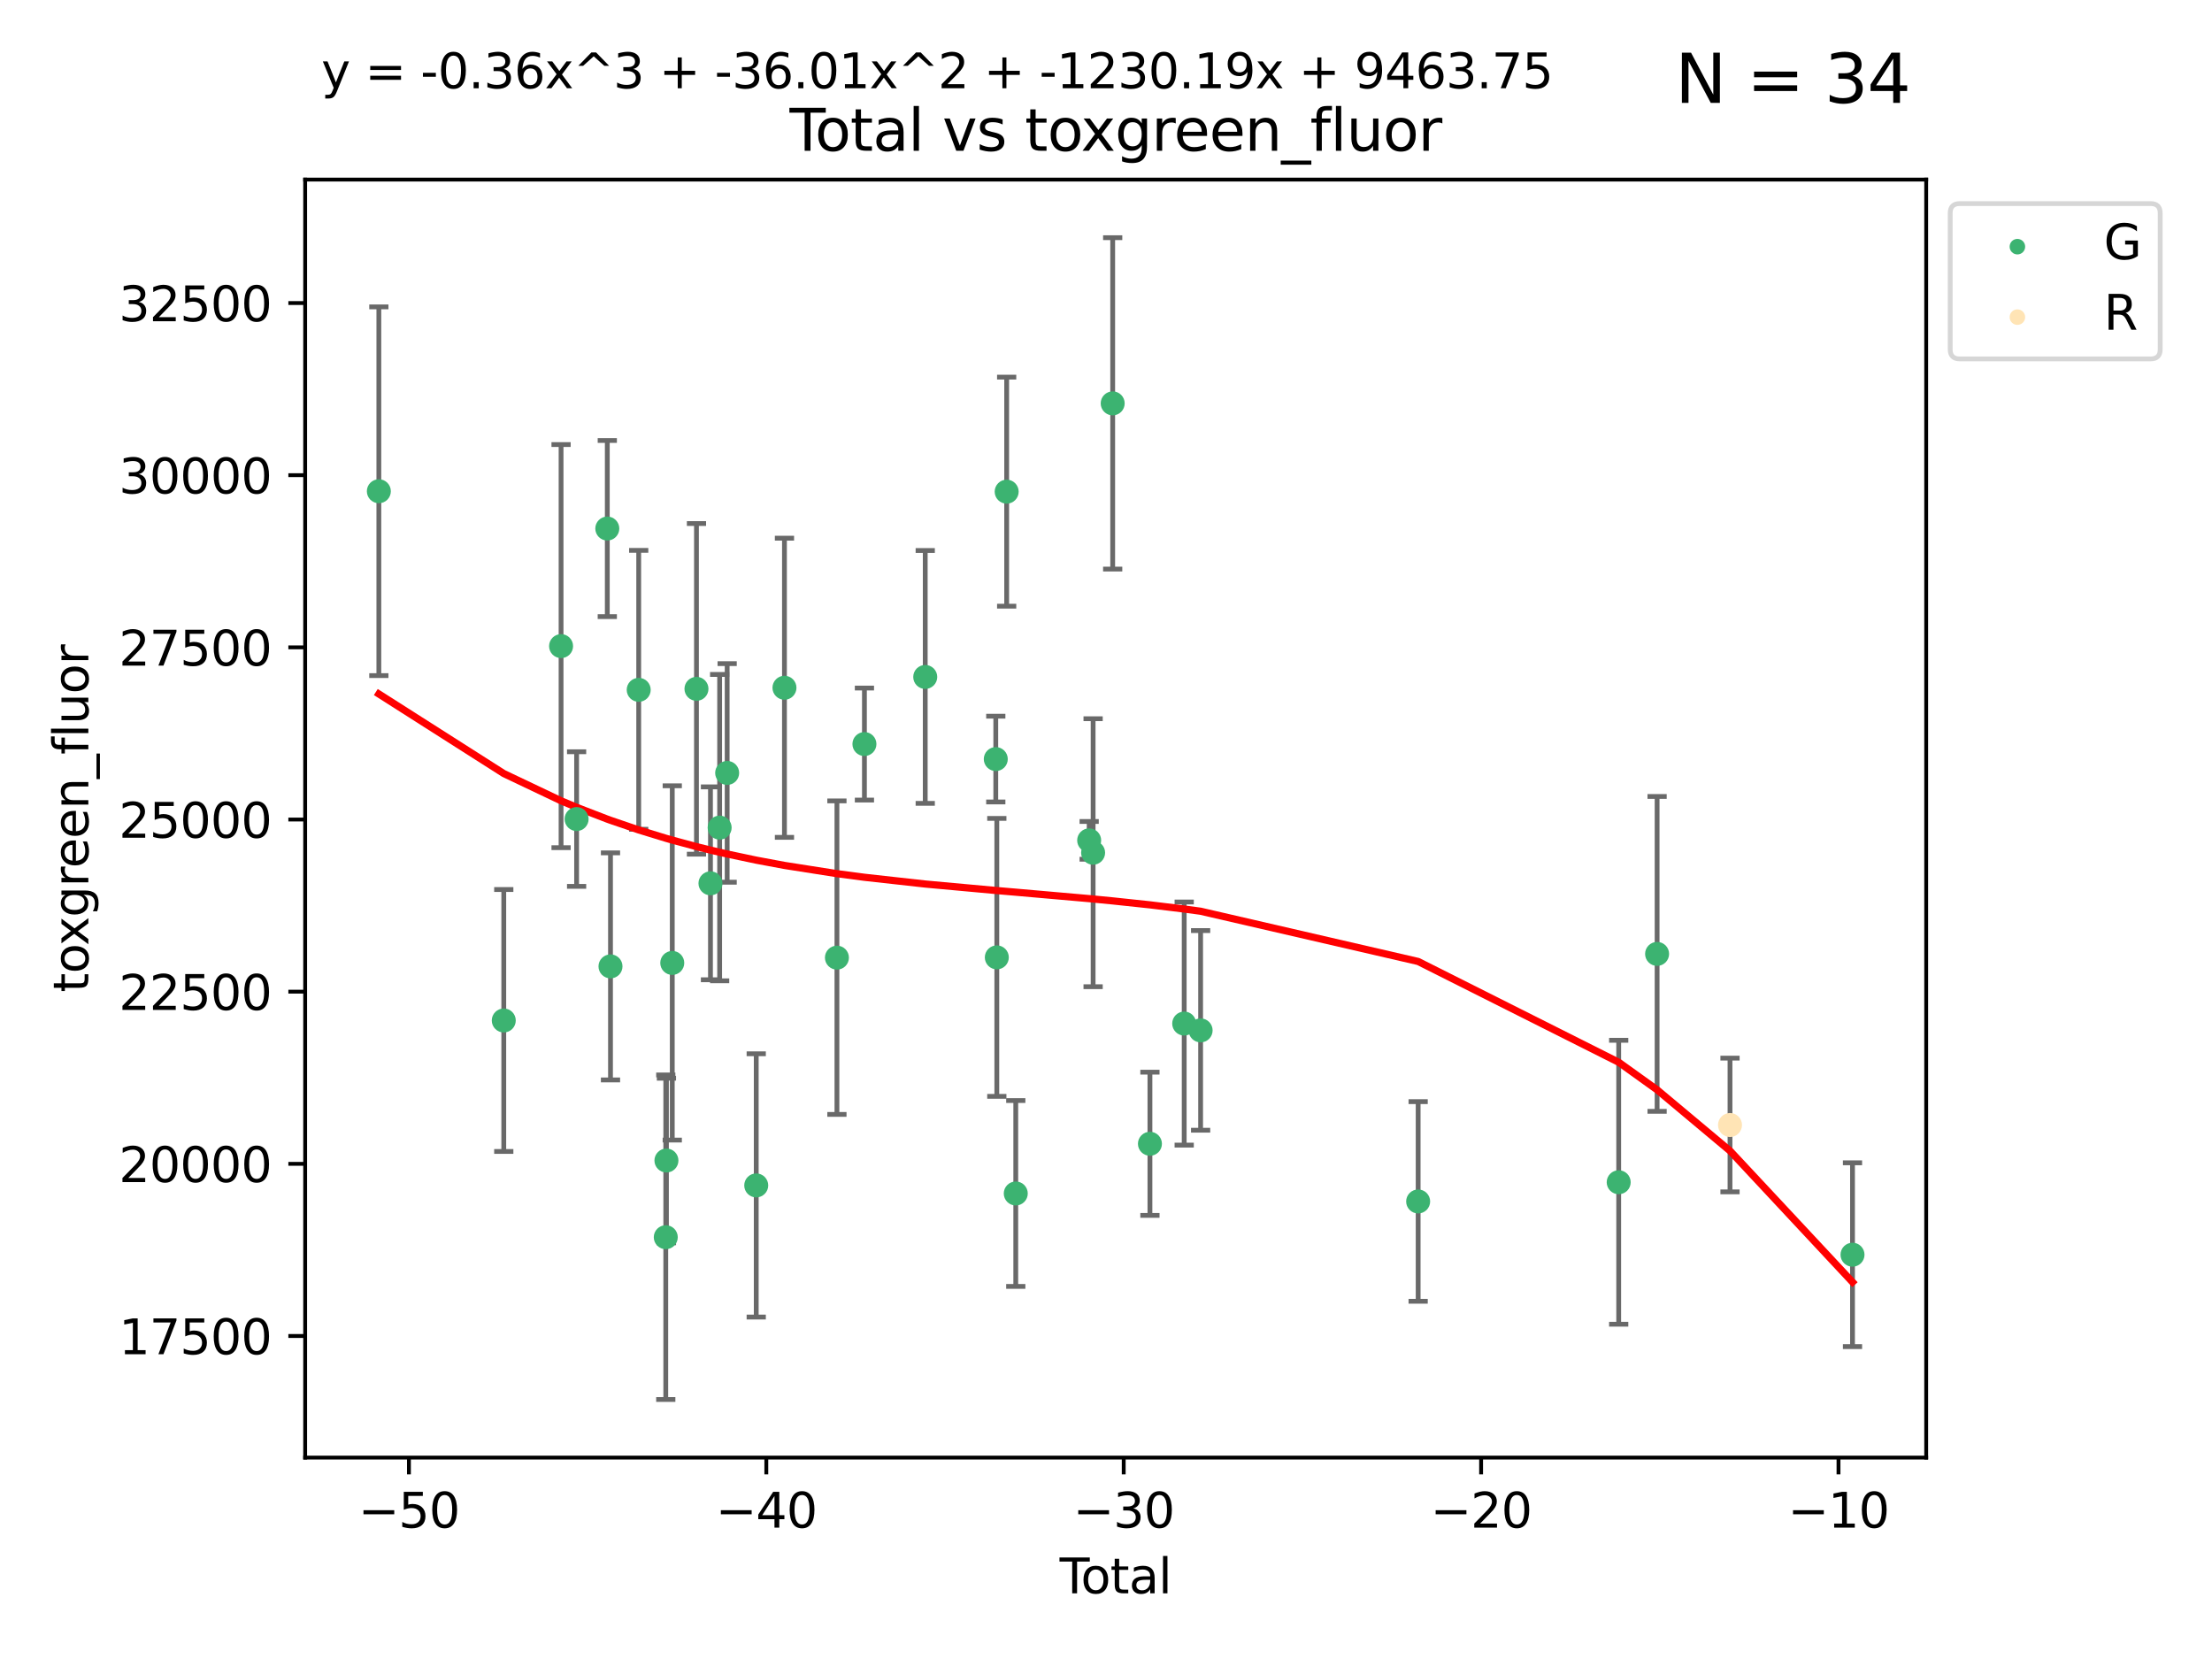 <?xml version="1.0" encoding="utf-8" standalone="no"?>
<!DOCTYPE svg PUBLIC "-//W3C//DTD SVG 1.1//EN"
  "http://www.w3.org/Graphics/SVG/1.1/DTD/svg11.dtd">
<svg xmlns:xlink="http://www.w3.org/1999/xlink" width="460.8pt" height="345.6pt" viewBox="0 0 460.8 345.6" xmlns="http://www.w3.org/2000/svg" version="1.1">
 <defs>
  <style type="text/css">*{stroke-linejoin: round; stroke-linecap: butt}</style>
 </defs>
 <g id="figure_1">
  <g id="patch_1">
   <path d="M 0 345.6 
L 460.8 345.6 
L 460.8 0 
L 0 0 
z
" style="fill: #ffffff"/>
  </g>
  <g id="axes_1">
   <g id="patch_2">
    <path d="M 63.571 303.64 
L 401.26 303.64 
L 401.26 37.411 
L 63.571 37.411 
z
" style="fill: #ffffff"/>
   </g>
   <g id="PathCollection_1">
    <defs>
     <path id="ma43e93ed43" d="M 0 1.118 
C 0.297 1.118 0.581 1 0.791 0.791 
C 1 0.581 1.118 0.297 1.118 0 
C 1.118 -0.297 1 -0.581 0.791 -0.791 
C 0.581 -1 0.297 -1.118 0 -1.118 
C -0.297 -1.118 -0.581 -1 -0.791 -0.791 
C -1 -0.581 -1.118 -0.297 -1.118 0 
C -1.118 0.297 -1 0.581 -0.791 0.791 
C -0.581 1 -0.297 1.118 0 1.118 
z
" style="stroke: #3cb371"/>
    </defs>
    <g clip-path="url(#pd7169bd815)">
     <use xlink:href="#ma43e93ed43" x="78.921" y="102.334" style="fill: #3cb371; stroke: #3cb371"/>
     <use xlink:href="#ma43e93ed43" x="104.945" y="212.584" style="fill: #3cb371; stroke: #3cb371"/>
     <use xlink:href="#ma43e93ed43" x="116.882" y="134.598" style="fill: #3cb371; stroke: #3cb371"/>
     <use xlink:href="#ma43e93ed43" x="120.118" y="170.625" style="fill: #3cb371; stroke: #3cb371"/>
     <use xlink:href="#ma43e93ed43" x="126.511" y="110.105" style="fill: #3cb371; stroke: #3cb371"/>
     <use xlink:href="#ma43e93ed43" x="127.177" y="201.315" style="fill: #3cb371; stroke: #3cb371"/>
     <use xlink:href="#ma43e93ed43" x="133.054" y="143.705" style="fill: #3cb371; stroke: #3cb371"/>
     <use xlink:href="#ma43e93ed43" x="138.693" y="257.735" style="fill: #3cb371; stroke: #3cb371"/>
     <use xlink:href="#ma43e93ed43" x="138.83" y="241.757" style="fill: #3cb371; stroke: #3cb371"/>
     <use xlink:href="#ma43e93ed43" x="140.045" y="200.596" style="fill: #3cb371; stroke: #3cb371"/>
     <use xlink:href="#ma43e93ed43" x="145.087" y="143.497" style="fill: #3cb371; stroke: #3cb371"/>
     <use xlink:href="#ma43e93ed43" x="148.005" y="184.014" style="fill: #3cb371; stroke: #3cb371"/>
     <use xlink:href="#ma43e93ed43" x="149.915" y="172.409" style="fill: #3cb371; stroke: #3cb371"/>
     <use xlink:href="#ma43e93ed43" x="151.481" y="161.014" style="fill: #3cb371; stroke: #3cb371"/>
     <use xlink:href="#ma43e93ed43" x="157.537" y="246.943" style="fill: #3cb371; stroke: #3cb371"/>
     <use xlink:href="#ma43e93ed43" x="163.418" y="143.273" style="fill: #3cb371; stroke: #3cb371"/>
     <use xlink:href="#ma43e93ed43" x="174.347" y="199.496" style="fill: #3cb371; stroke: #3cb371"/>
     <use xlink:href="#ma43e93ed43" x="180.076" y="154.999" style="fill: #3cb371; stroke: #3cb371"/>
     <use xlink:href="#ma43e93ed43" x="192.744" y="141.021" style="fill: #3cb371; stroke: #3cb371"/>
     <use xlink:href="#ma43e93ed43" x="207.44" y="158.13" style="fill: #3cb371; stroke: #3cb371"/>
     <use xlink:href="#ma43e93ed43" x="207.655" y="199.44" style="fill: #3cb371; stroke: #3cb371"/>
     <use xlink:href="#ma43e93ed43" x="209.708" y="102.423" style="fill: #3cb371; stroke: #3cb371"/>
     <use xlink:href="#ma43e93ed43" x="211.603" y="248.624" style="fill: #3cb371; stroke: #3cb371"/>
     <use xlink:href="#ma43e93ed43" x="226.894" y="175.061" style="fill: #3cb371; stroke: #3cb371"/>
     <use xlink:href="#ma43e93ed43" x="227.715" y="177.637" style="fill: #3cb371; stroke: #3cb371"/>
     <use xlink:href="#ma43e93ed43" x="231.793" y="84.029" style="fill: #3cb371; stroke: #3cb371"/>
     <use xlink:href="#ma43e93ed43" x="239.552" y="238.268" style="fill: #3cb371; stroke: #3cb371"/>
     <use xlink:href="#ma43e93ed43" x="246.69" y="213.226" style="fill: #3cb371; stroke: #3cb371"/>
     <use xlink:href="#ma43e93ed43" x="250.11" y="214.65" style="fill: #3cb371; stroke: #3cb371"/>
     <use xlink:href="#ma43e93ed43" x="295.426" y="250.285" style="fill: #3cb371; stroke: #3cb371"/>
     <use xlink:href="#ma43e93ed43" x="337.204" y="246.283" style="fill: #3cb371; stroke: #3cb371"/>
     <use xlink:href="#ma43e93ed43" x="345.204" y="198.715" style="fill: #3cb371; stroke: #3cb371"/>
     <use xlink:href="#ma43e93ed43" x="385.911" y="261.378" style="fill: #3cb371; stroke: #3cb371"/>
    </g>
   </g>
   <g id="PathCollection_2">
    <defs>
     <path id="m654b968dd7" d="M 0 1.118 
C 0.297 1.118 0.581 1 0.791 0.791 
C 1 0.581 1.118 0.297 1.118 0 
C 1.118 -0.297 1 -0.581 0.791 -0.791 
C 0.581 -1 0.297 -1.118 0 -1.118 
C -0.297 -1.118 -0.581 -1 -0.791 -0.791 
C -1 -0.581 -1.118 -0.297 -1.118 0 
C -1.118 0.297 -1 0.581 -0.791 0.791 
C -0.581 1 -0.297 1.118 0 1.118 
z
" style="stroke: #ffe4b5"/>
    </defs>
    <g clip-path="url(#pd7169bd815)">
     <use xlink:href="#m654b968dd7" x="360.392" y="234.36" style="fill: #ffe4b5; stroke: #ffe4b5"/>
    </g>
   </g>
   <g id="matplotlib.axis_1">
    <g id="xtick_1">
     <g id="line2d_1">
      <defs>
       <path id="m5bd868cfb9" d="M 0 0 
L 0 3.5 
" style="stroke: #000000; stroke-width: 0.8"/>
      </defs>
      <g>
       <use xlink:href="#m5bd868cfb9" x="85.187" y="303.64" style="stroke: #000000; stroke-width: 0.8"/>
      </g>
     </g>
     <g id="text_1">
      <!-- −50 -->
      <g transform="translate(74.634 318.238)scale(0.1 -0.1)">
       <defs>
        <path id="DejaVuSans-2212" d="M 678 2272 
L 4684 2272 
L 4684 1741 
L 678 1741 
L 678 2272 
z
" transform="scale(0.016)"/>
        <path id="DejaVuSans-35" d="M 691 4666 
L 3169 4666 
L 3169 4134 
L 1269 4134 
L 1269 2991 
Q 1406 3038 1543 3061 
Q 1681 3084 1819 3084 
Q 2600 3084 3056 2656 
Q 3513 2228 3513 1497 
Q 3513 744 3044 326 
Q 2575 -91 1722 -91 
Q 1428 -91 1123 -41 
Q 819 9 494 109 
L 494 744 
Q 775 591 1075 516 
Q 1375 441 1709 441 
Q 2250 441 2565 725 
Q 2881 1009 2881 1497 
Q 2881 1984 2565 2268 
Q 2250 2553 1709 2553 
Q 1456 2553 1204 2497 
Q 953 2441 691 2322 
L 691 4666 
z
" transform="scale(0.016)"/>
        <path id="DejaVuSans-30" d="M 2034 4250 
Q 1547 4250 1301 3770 
Q 1056 3291 1056 2328 
Q 1056 1369 1301 889 
Q 1547 409 2034 409 
Q 2525 409 2770 889 
Q 3016 1369 3016 2328 
Q 3016 3291 2770 3770 
Q 2525 4250 2034 4250 
z
M 2034 4750 
Q 2819 4750 3233 4129 
Q 3647 3509 3647 2328 
Q 3647 1150 3233 529 
Q 2819 -91 2034 -91 
Q 1250 -91 836 529 
Q 422 1150 422 2328 
Q 422 3509 836 4129 
Q 1250 4750 2034 4750 
z
" transform="scale(0.016)"/>
       </defs>
       <use xlink:href="#DejaVuSans-2212"/>
       <use xlink:href="#DejaVuSans-35" x="83.789"/>
       <use xlink:href="#DejaVuSans-30" x="147.412"/>
      </g>
     </g>
    </g>
    <g id="xtick_2">
     <g id="line2d_2">
      <g>
       <use xlink:href="#m5bd868cfb9" x="159.638" y="303.64" style="stroke: #000000; stroke-width: 0.8"/>
      </g>
     </g>
     <g id="text_2">
      <!-- −40 -->
      <g transform="translate(149.086 318.238)scale(0.1 -0.1)">
       <defs>
        <path id="DejaVuSans-34" d="M 2419 4116 
L 825 1625 
L 2419 1625 
L 2419 4116 
z
M 2253 4666 
L 3047 4666 
L 3047 1625 
L 3713 1625 
L 3713 1100 
L 3047 1100 
L 3047 0 
L 2419 0 
L 2419 1100 
L 313 1100 
L 313 1709 
L 2253 4666 
z
" transform="scale(0.016)"/>
       </defs>
       <use xlink:href="#DejaVuSans-2212"/>
       <use xlink:href="#DejaVuSans-34" x="83.789"/>
       <use xlink:href="#DejaVuSans-30" x="147.412"/>
      </g>
     </g>
    </g>
    <g id="xtick_3">
     <g id="line2d_3">
      <g>
       <use xlink:href="#m5bd868cfb9" x="234.089" y="303.64" style="stroke: #000000; stroke-width: 0.8"/>
      </g>
     </g>
     <g id="text_3">
      <!-- −30 -->
      <g transform="translate(223.537 318.238)scale(0.1 -0.1)">
       <defs>
        <path id="DejaVuSans-33" d="M 2597 2516 
Q 3050 2419 3304 2112 
Q 3559 1806 3559 1356 
Q 3559 666 3084 287 
Q 2609 -91 1734 -91 
Q 1441 -91 1130 -33 
Q 819 25 488 141 
L 488 750 
Q 750 597 1062 519 
Q 1375 441 1716 441 
Q 2309 441 2620 675 
Q 2931 909 2931 1356 
Q 2931 1769 2642 2001 
Q 2353 2234 1838 2234 
L 1294 2234 
L 1294 2753 
L 1863 2753 
Q 2328 2753 2575 2939 
Q 2822 3125 2822 3475 
Q 2822 3834 2567 4026 
Q 2313 4219 1838 4219 
Q 1578 4219 1281 4162 
Q 984 4106 628 3988 
L 628 4550 
Q 988 4650 1302 4700 
Q 1616 4750 1894 4750 
Q 2613 4750 3031 4423 
Q 3450 4097 3450 3541 
Q 3450 3153 3228 2886 
Q 3006 2619 2597 2516 
z
" transform="scale(0.016)"/>
       </defs>
       <use xlink:href="#DejaVuSans-2212"/>
       <use xlink:href="#DejaVuSans-33" x="83.789"/>
       <use xlink:href="#DejaVuSans-30" x="147.412"/>
      </g>
     </g>
    </g>
    <g id="xtick_4">
     <g id="line2d_4">
      <g>
       <use xlink:href="#m5bd868cfb9" x="308.541" y="303.64" style="stroke: #000000; stroke-width: 0.8"/>
      </g>
     </g>
     <g id="text_4">
      <!-- −20 -->
      <g transform="translate(297.988 318.238)scale(0.1 -0.1)">
       <defs>
        <path id="DejaVuSans-32" d="M 1228 531 
L 3431 531 
L 3431 0 
L 469 0 
L 469 531 
Q 828 903 1448 1529 
Q 2069 2156 2228 2338 
Q 2531 2678 2651 2914 
Q 2772 3150 2772 3378 
Q 2772 3750 2511 3984 
Q 2250 4219 1831 4219 
Q 1534 4219 1204 4116 
Q 875 4013 500 3803 
L 500 4441 
Q 881 4594 1212 4672 
Q 1544 4750 1819 4750 
Q 2544 4750 2975 4387 
Q 3406 4025 3406 3419 
Q 3406 3131 3298 2873 
Q 3191 2616 2906 2266 
Q 2828 2175 2409 1742 
Q 1991 1309 1228 531 
z
" transform="scale(0.016)"/>
       </defs>
       <use xlink:href="#DejaVuSans-2212"/>
       <use xlink:href="#DejaVuSans-32" x="83.789"/>
       <use xlink:href="#DejaVuSans-30" x="147.412"/>
      </g>
     </g>
    </g>
    <g id="xtick_5">
     <g id="line2d_5">
      <g>
       <use xlink:href="#m5bd868cfb9" x="382.992" y="303.64" style="stroke: #000000; stroke-width: 0.8"/>
      </g>
     </g>
     <g id="text_5">
      <!-- −10 -->
      <g transform="translate(372.44 318.238)scale(0.1 -0.1)">
       <defs>
        <path id="DejaVuSans-31" d="M 794 531 
L 1825 531 
L 1825 4091 
L 703 3866 
L 703 4441 
L 1819 4666 
L 2450 4666 
L 2450 531 
L 3481 531 
L 3481 0 
L 794 0 
L 794 531 
z
" transform="scale(0.016)"/>
       </defs>
       <use xlink:href="#DejaVuSans-2212"/>
       <use xlink:href="#DejaVuSans-31" x="83.789"/>
       <use xlink:href="#DejaVuSans-30" x="147.412"/>
      </g>
     </g>
    </g>
    <g id="text_6">
     <!-- Total -->
     <g transform="translate(220.739 331.917)scale(0.1 -0.1)">
      <defs>
       <path id="DejaVuSans-54" d="M -19 4666 
L 3928 4666 
L 3928 4134 
L 2272 4134 
L 2272 0 
L 1638 0 
L 1638 4134 
L -19 4134 
L -19 4666 
z
" transform="scale(0.016)"/>
       <path id="DejaVuSans-6f" d="M 1959 3097 
Q 1497 3097 1228 2736 
Q 959 2375 959 1747 
Q 959 1119 1226 758 
Q 1494 397 1959 397 
Q 2419 397 2687 759 
Q 2956 1122 2956 1747 
Q 2956 2369 2687 2733 
Q 2419 3097 1959 3097 
z
M 1959 3584 
Q 2709 3584 3137 3096 
Q 3566 2609 3566 1747 
Q 3566 888 3137 398 
Q 2709 -91 1959 -91 
Q 1206 -91 779 398 
Q 353 888 353 1747 
Q 353 2609 779 3096 
Q 1206 3584 1959 3584 
z
" transform="scale(0.016)"/>
       <path id="DejaVuSans-74" d="M 1172 4494 
L 1172 3500 
L 2356 3500 
L 2356 3053 
L 1172 3053 
L 1172 1153 
Q 1172 725 1289 603 
Q 1406 481 1766 481 
L 2356 481 
L 2356 0 
L 1766 0 
Q 1100 0 847 248 
Q 594 497 594 1153 
L 594 3053 
L 172 3053 
L 172 3500 
L 594 3500 
L 594 4494 
L 1172 4494 
z
" transform="scale(0.016)"/>
       <path id="DejaVuSans-61" d="M 2194 1759 
Q 1497 1759 1228 1600 
Q 959 1441 959 1056 
Q 959 750 1161 570 
Q 1363 391 1709 391 
Q 2188 391 2477 730 
Q 2766 1069 2766 1631 
L 2766 1759 
L 2194 1759 
z
M 3341 1997 
L 3341 0 
L 2766 0 
L 2766 531 
Q 2569 213 2275 61 
Q 1981 -91 1556 -91 
Q 1019 -91 701 211 
Q 384 513 384 1019 
Q 384 1609 779 1909 
Q 1175 2209 1959 2209 
L 2766 2209 
L 2766 2266 
Q 2766 2663 2505 2880 
Q 2244 3097 1772 3097 
Q 1472 3097 1187 3025 
Q 903 2953 641 2809 
L 641 3341 
Q 956 3463 1253 3523 
Q 1550 3584 1831 3584 
Q 2591 3584 2966 3190 
Q 3341 2797 3341 1997 
z
" transform="scale(0.016)"/>
       <path id="DejaVuSans-6c" d="M 603 4863 
L 1178 4863 
L 1178 0 
L 603 0 
L 603 4863 
z
" transform="scale(0.016)"/>
      </defs>
      <use xlink:href="#DejaVuSans-54"/>
      <use xlink:href="#DejaVuSans-6f" x="44.084"/>
      <use xlink:href="#DejaVuSans-74" x="105.266"/>
      <use xlink:href="#DejaVuSans-61" x="144.475"/>
      <use xlink:href="#DejaVuSans-6c" x="205.754"/>
     </g>
    </g>
   </g>
   <g id="matplotlib.axis_2">
    <g id="ytick_1">
     <g id="line2d_6">
      <defs>
       <path id="me952eaf162" d="M 0 0 
L -3.5 0 
" style="stroke: #000000; stroke-width: 0.8"/>
      </defs>
      <g>
       <use xlink:href="#me952eaf162" x="63.571" y="278.311" style="stroke: #000000; stroke-width: 0.8"/>
      </g>
     </g>
     <g id="text_7">
      <!-- 17500 -->
      <g transform="translate(24.759 282.11)scale(0.1 -0.1)">
       <defs>
        <path id="DejaVuSans-37" d="M 525 4666 
L 3525 4666 
L 3525 4397 
L 1831 0 
L 1172 0 
L 2766 4134 
L 525 4134 
L 525 4666 
z
" transform="scale(0.016)"/>
       </defs>
       <use xlink:href="#DejaVuSans-31"/>
       <use xlink:href="#DejaVuSans-37" x="63.623"/>
       <use xlink:href="#DejaVuSans-35" x="127.246"/>
       <use xlink:href="#DejaVuSans-30" x="190.869"/>
       <use xlink:href="#DejaVuSans-30" x="254.492"/>
      </g>
     </g>
    </g>
    <g id="ytick_2">
     <g id="line2d_7">
      <g>
       <use xlink:href="#me952eaf162" x="63.571" y="242.447" style="stroke: #000000; stroke-width: 0.8"/>
      </g>
     </g>
     <g id="text_8">
      <!-- 20000 -->
      <g transform="translate(24.759 246.246)scale(0.1 -0.1)">
       <use xlink:href="#DejaVuSans-32"/>
       <use xlink:href="#DejaVuSans-30" x="63.623"/>
       <use xlink:href="#DejaVuSans-30" x="127.246"/>
       <use xlink:href="#DejaVuSans-30" x="190.869"/>
       <use xlink:href="#DejaVuSans-30" x="254.492"/>
      </g>
     </g>
    </g>
    <g id="ytick_3">
     <g id="line2d_8">
      <g>
       <use xlink:href="#me952eaf162" x="63.571" y="206.583" style="stroke: #000000; stroke-width: 0.8"/>
      </g>
     </g>
     <g id="text_9">
      <!-- 22500 -->
      <g transform="translate(24.759 210.382)scale(0.1 -0.1)">
       <use xlink:href="#DejaVuSans-32"/>
       <use xlink:href="#DejaVuSans-32" x="63.623"/>
       <use xlink:href="#DejaVuSans-35" x="127.246"/>
       <use xlink:href="#DejaVuSans-30" x="190.869"/>
       <use xlink:href="#DejaVuSans-30" x="254.492"/>
      </g>
     </g>
    </g>
    <g id="ytick_4">
     <g id="line2d_9">
      <g>
       <use xlink:href="#me952eaf162" x="63.571" y="170.719" style="stroke: #000000; stroke-width: 0.8"/>
      </g>
     </g>
     <g id="text_10">
      <!-- 25000 -->
      <g transform="translate(24.759 174.518)scale(0.1 -0.1)">
       <use xlink:href="#DejaVuSans-32"/>
       <use xlink:href="#DejaVuSans-35" x="63.623"/>
       <use xlink:href="#DejaVuSans-30" x="127.246"/>
       <use xlink:href="#DejaVuSans-30" x="190.869"/>
       <use xlink:href="#DejaVuSans-30" x="254.492"/>
      </g>
     </g>
    </g>
    <g id="ytick_5">
     <g id="line2d_10">
      <g>
       <use xlink:href="#me952eaf162" x="63.571" y="134.854" style="stroke: #000000; stroke-width: 0.8"/>
      </g>
     </g>
     <g id="text_11">
      <!-- 27500 -->
      <g transform="translate(24.759 138.654)scale(0.1 -0.1)">
       <use xlink:href="#DejaVuSans-32"/>
       <use xlink:href="#DejaVuSans-37" x="63.623"/>
       <use xlink:href="#DejaVuSans-35" x="127.246"/>
       <use xlink:href="#DejaVuSans-30" x="190.869"/>
       <use xlink:href="#DejaVuSans-30" x="254.492"/>
      </g>
     </g>
    </g>
    <g id="ytick_6">
     <g id="line2d_11">
      <g>
       <use xlink:href="#me952eaf162" x="63.571" y="98.99" style="stroke: #000000; stroke-width: 0.8"/>
      </g>
     </g>
     <g id="text_12">
      <!-- 30000 -->
      <g transform="translate(24.759 102.789)scale(0.1 -0.1)">
       <use xlink:href="#DejaVuSans-33"/>
       <use xlink:href="#DejaVuSans-30" x="63.623"/>
       <use xlink:href="#DejaVuSans-30" x="127.246"/>
       <use xlink:href="#DejaVuSans-30" x="190.869"/>
       <use xlink:href="#DejaVuSans-30" x="254.492"/>
      </g>
     </g>
    </g>
    <g id="ytick_7">
     <g id="line2d_12">
      <g>
       <use xlink:href="#me952eaf162" x="63.571" y="63.126" style="stroke: #000000; stroke-width: 0.8"/>
      </g>
     </g>
     <g id="text_13">
      <!-- 32500 -->
      <g transform="translate(24.759 66.925)scale(0.1 -0.1)">
       <use xlink:href="#DejaVuSans-33"/>
       <use xlink:href="#DejaVuSans-32" x="63.623"/>
       <use xlink:href="#DejaVuSans-35" x="127.246"/>
       <use xlink:href="#DejaVuSans-30" x="190.869"/>
       <use xlink:href="#DejaVuSans-30" x="254.492"/>
      </g>
     </g>
    </g>
    <g id="text_14">
     <!-- toxgreen_fluor -->
     <g transform="translate(18.401 206.72)rotate(-90)scale(0.1 -0.1)">
      <defs>
       <path id="DejaVuSans-78" d="M 3513 3500 
L 2247 1797 
L 3578 0 
L 2900 0 
L 1881 1375 
L 863 0 
L 184 0 
L 1544 1831 
L 300 3500 
L 978 3500 
L 1906 2253 
L 2834 3500 
L 3513 3500 
z
" transform="scale(0.016)"/>
       <path id="DejaVuSans-67" d="M 2906 1791 
Q 2906 2416 2648 2759 
Q 2391 3103 1925 3103 
Q 1463 3103 1205 2759 
Q 947 2416 947 1791 
Q 947 1169 1205 825 
Q 1463 481 1925 481 
Q 2391 481 2648 825 
Q 2906 1169 2906 1791 
z
M 3481 434 
Q 3481 -459 3084 -895 
Q 2688 -1331 1869 -1331 
Q 1566 -1331 1297 -1286 
Q 1028 -1241 775 -1147 
L 775 -588 
Q 1028 -725 1275 -790 
Q 1522 -856 1778 -856 
Q 2344 -856 2625 -561 
Q 2906 -266 2906 331 
L 2906 616 
Q 2728 306 2450 153 
Q 2172 0 1784 0 
Q 1141 0 747 490 
Q 353 981 353 1791 
Q 353 2603 747 3093 
Q 1141 3584 1784 3584 
Q 2172 3584 2450 3431 
Q 2728 3278 2906 2969 
L 2906 3500 
L 3481 3500 
L 3481 434 
z
" transform="scale(0.016)"/>
       <path id="DejaVuSans-72" d="M 2631 2963 
Q 2534 3019 2420 3045 
Q 2306 3072 2169 3072 
Q 1681 3072 1420 2755 
Q 1159 2438 1159 1844 
L 1159 0 
L 581 0 
L 581 3500 
L 1159 3500 
L 1159 2956 
Q 1341 3275 1631 3429 
Q 1922 3584 2338 3584 
Q 2397 3584 2469 3576 
Q 2541 3569 2628 3553 
L 2631 2963 
z
" transform="scale(0.016)"/>
       <path id="DejaVuSans-65" d="M 3597 1894 
L 3597 1613 
L 953 1613 
Q 991 1019 1311 708 
Q 1631 397 2203 397 
Q 2534 397 2845 478 
Q 3156 559 3463 722 
L 3463 178 
Q 3153 47 2828 -22 
Q 2503 -91 2169 -91 
Q 1331 -91 842 396 
Q 353 884 353 1716 
Q 353 2575 817 3079 
Q 1281 3584 2069 3584 
Q 2775 3584 3186 3129 
Q 3597 2675 3597 1894 
z
M 3022 2063 
Q 3016 2534 2758 2815 
Q 2500 3097 2075 3097 
Q 1594 3097 1305 2825 
Q 1016 2553 972 2059 
L 3022 2063 
z
" transform="scale(0.016)"/>
       <path id="DejaVuSans-6e" d="M 3513 2113 
L 3513 0 
L 2938 0 
L 2938 2094 
Q 2938 2591 2744 2837 
Q 2550 3084 2163 3084 
Q 1697 3084 1428 2787 
Q 1159 2491 1159 1978 
L 1159 0 
L 581 0 
L 581 3500 
L 1159 3500 
L 1159 2956 
Q 1366 3272 1645 3428 
Q 1925 3584 2291 3584 
Q 2894 3584 3203 3211 
Q 3513 2838 3513 2113 
z
" transform="scale(0.016)"/>
       <path id="DejaVuSans-5f" d="M 3263 -1063 
L 3263 -1509 
L -63 -1509 
L -63 -1063 
L 3263 -1063 
z
" transform="scale(0.016)"/>
       <path id="DejaVuSans-66" d="M 2375 4863 
L 2375 4384 
L 1825 4384 
Q 1516 4384 1395 4259 
Q 1275 4134 1275 3809 
L 1275 3500 
L 2222 3500 
L 2222 3053 
L 1275 3053 
L 1275 0 
L 697 0 
L 697 3053 
L 147 3053 
L 147 3500 
L 697 3500 
L 697 3744 
Q 697 4328 969 4595 
Q 1241 4863 1831 4863 
L 2375 4863 
z
" transform="scale(0.016)"/>
       <path id="DejaVuSans-75" d="M 544 1381 
L 544 3500 
L 1119 3500 
L 1119 1403 
Q 1119 906 1312 657 
Q 1506 409 1894 409 
Q 2359 409 2629 706 
Q 2900 1003 2900 1516 
L 2900 3500 
L 3475 3500 
L 3475 0 
L 2900 0 
L 2900 538 
Q 2691 219 2414 64 
Q 2138 -91 1772 -91 
Q 1169 -91 856 284 
Q 544 659 544 1381 
z
M 1991 3584 
L 1991 3584 
z
" transform="scale(0.016)"/>
      </defs>
      <use xlink:href="#DejaVuSans-74"/>
      <use xlink:href="#DejaVuSans-6f" x="39.209"/>
      <use xlink:href="#DejaVuSans-78" x="97.266"/>
      <use xlink:href="#DejaVuSans-67" x="156.445"/>
      <use xlink:href="#DejaVuSans-72" x="219.922"/>
      <use xlink:href="#DejaVuSans-65" x="258.785"/>
      <use xlink:href="#DejaVuSans-65" x="320.309"/>
      <use xlink:href="#DejaVuSans-6e" x="381.832"/>
      <use xlink:href="#DejaVuSans-5f" x="445.211"/>
      <use xlink:href="#DejaVuSans-66" x="495.211"/>
      <use xlink:href="#DejaVuSans-6c" x="530.416"/>
      <use xlink:href="#DejaVuSans-75" x="558.199"/>
      <use xlink:href="#DejaVuSans-6f" x="621.578"/>
      <use xlink:href="#DejaVuSans-72" x="682.76"/>
     </g>
    </g>
   </g>
   <g id="LineCollection_1">
    <path d="M 78.921 140.738 
L 78.921 63.931 
" clip-path="url(#pd7169bd815)" style="fill: none; stroke: #696969"/>
    <path d="M 104.945 239.865 
L 104.945 185.303 
" clip-path="url(#pd7169bd815)" style="fill: none; stroke: #696969"/>
    <path d="M 116.882 176.587 
L 116.882 92.609 
" clip-path="url(#pd7169bd815)" style="fill: none; stroke: #696969"/>
    <path d="M 120.118 184.644 
L 120.118 156.605 
" clip-path="url(#pd7169bd815)" style="fill: none; stroke: #696969"/>
    <path d="M 126.511 128.45 
L 126.511 91.76 
" clip-path="url(#pd7169bd815)" style="fill: none; stroke: #696969"/>
    <path d="M 127.177 224.969 
L 127.177 177.662 
" clip-path="url(#pd7169bd815)" style="fill: none; stroke: #696969"/>
    <path d="M 133.054 172.758 
L 133.054 114.652 
" clip-path="url(#pd7169bd815)" style="fill: none; stroke: #696969"/>
    <path d="M 138.693 291.539 
L 138.693 223.931 
" clip-path="url(#pd7169bd815)" style="fill: none; stroke: #696969"/>
    <path d="M 138.83 258.896 
L 138.83 224.617 
" clip-path="url(#pd7169bd815)" style="fill: none; stroke: #696969"/>
    <path d="M 140.045 237.494 
L 140.045 163.698 
" clip-path="url(#pd7169bd815)" style="fill: none; stroke: #696969"/>
    <path d="M 145.087 177.934 
L 145.087 109.06 
" clip-path="url(#pd7169bd815)" style="fill: none; stroke: #696969"/>
    <path d="M 148.005 204.105 
L 148.005 163.924 
" clip-path="url(#pd7169bd815)" style="fill: none; stroke: #696969"/>
    <path d="M 149.915 204.318 
L 149.915 140.5 
" clip-path="url(#pd7169bd815)" style="fill: none; stroke: #696969"/>
    <path d="M 151.481 183.78 
L 151.481 138.248 
" clip-path="url(#pd7169bd815)" style="fill: none; stroke: #696969"/>
    <path d="M 157.537 274.366 
L 157.537 219.52 
" clip-path="url(#pd7169bd815)" style="fill: none; stroke: #696969"/>
    <path d="M 163.418 174.432 
L 163.418 112.115 
" clip-path="url(#pd7169bd815)" style="fill: none; stroke: #696969"/>
    <path d="M 174.347 232.15 
L 174.347 166.842 
" clip-path="url(#pd7169bd815)" style="fill: none; stroke: #696969"/>
    <path d="M 180.076 166.666 
L 180.076 143.332 
" clip-path="url(#pd7169bd815)" style="fill: none; stroke: #696969"/>
    <path d="M 192.744 167.359 
L 192.744 114.683 
" clip-path="url(#pd7169bd815)" style="fill: none; stroke: #696969"/>
    <path d="M 207.44 167.063 
L 207.44 149.198 
" clip-path="url(#pd7169bd815)" style="fill: none; stroke: #696969"/>
    <path d="M 207.655 228.389 
L 207.655 170.491 
" clip-path="url(#pd7169bd815)" style="fill: none; stroke: #696969"/>
    <path d="M 209.708 126.28 
L 209.708 78.565 
" clip-path="url(#pd7169bd815)" style="fill: none; stroke: #696969"/>
    <path d="M 211.603 267.982 
L 211.603 229.267 
" clip-path="url(#pd7169bd815)" style="fill: none; stroke: #696969"/>
    <path d="M 226.894 178.996 
L 226.894 171.126 
" clip-path="url(#pd7169bd815)" style="fill: none; stroke: #696969"/>
    <path d="M 227.715 205.546 
L 227.715 149.727 
" clip-path="url(#pd7169bd815)" style="fill: none; stroke: #696969"/>
    <path d="M 231.793 118.545 
L 231.793 49.513 
" clip-path="url(#pd7169bd815)" style="fill: none; stroke: #696969"/>
    <path d="M 239.552 253.186 
L 239.552 223.349 
" clip-path="url(#pd7169bd815)" style="fill: none; stroke: #696969"/>
    <path d="M 246.69 238.548 
L 246.69 187.903 
" clip-path="url(#pd7169bd815)" style="fill: none; stroke: #696969"/>
    <path d="M 250.11 235.444 
L 250.11 193.857 
" clip-path="url(#pd7169bd815)" style="fill: none; stroke: #696969"/>
    <path d="M 295.426 271.079 
L 295.426 229.491 
" clip-path="url(#pd7169bd815)" style="fill: none; stroke: #696969"/>
    <path d="M 337.204 275.856 
L 337.204 216.711 
" clip-path="url(#pd7169bd815)" style="fill: none; stroke: #696969"/>
    <path d="M 345.204 231.516 
L 345.204 165.915 
" clip-path="url(#pd7169bd815)" style="fill: none; stroke: #696969"/>
    <path d="M 385.911 280.522 
L 385.911 242.234 
" clip-path="url(#pd7169bd815)" style="fill: none; stroke: #696969"/>
   </g>
   <g id="line2d_13">
    <defs>
     <path id="mbb60080f2d" d="M 2 0 
L -2 -0 
" style="stroke: #696969"/>
    </defs>
    <g clip-path="url(#pd7169bd815)">
     <use xlink:href="#mbb60080f2d" x="78.921" y="140.738" style="fill: #696969; stroke: #696969"/>
     <use xlink:href="#mbb60080f2d" x="104.945" y="239.865" style="fill: #696969; stroke: #696969"/>
     <use xlink:href="#mbb60080f2d" x="116.882" y="176.587" style="fill: #696969; stroke: #696969"/>
     <use xlink:href="#mbb60080f2d" x="120.118" y="184.644" style="fill: #696969; stroke: #696969"/>
     <use xlink:href="#mbb60080f2d" x="126.511" y="128.45" style="fill: #696969; stroke: #696969"/>
     <use xlink:href="#mbb60080f2d" x="127.177" y="224.969" style="fill: #696969; stroke: #696969"/>
     <use xlink:href="#mbb60080f2d" x="133.054" y="172.758" style="fill: #696969; stroke: #696969"/>
     <use xlink:href="#mbb60080f2d" x="138.693" y="291.539" style="fill: #696969; stroke: #696969"/>
     <use xlink:href="#mbb60080f2d" x="138.83" y="258.896" style="fill: #696969; stroke: #696969"/>
     <use xlink:href="#mbb60080f2d" x="140.045" y="237.494" style="fill: #696969; stroke: #696969"/>
     <use xlink:href="#mbb60080f2d" x="145.087" y="177.934" style="fill: #696969; stroke: #696969"/>
     <use xlink:href="#mbb60080f2d" x="148.005" y="204.105" style="fill: #696969; stroke: #696969"/>
     <use xlink:href="#mbb60080f2d" x="149.915" y="204.318" style="fill: #696969; stroke: #696969"/>
     <use xlink:href="#mbb60080f2d" x="151.481" y="183.78" style="fill: #696969; stroke: #696969"/>
     <use xlink:href="#mbb60080f2d" x="157.537" y="274.366" style="fill: #696969; stroke: #696969"/>
     <use xlink:href="#mbb60080f2d" x="163.418" y="174.432" style="fill: #696969; stroke: #696969"/>
     <use xlink:href="#mbb60080f2d" x="174.347" y="232.15" style="fill: #696969; stroke: #696969"/>
     <use xlink:href="#mbb60080f2d" x="180.076" y="166.666" style="fill: #696969; stroke: #696969"/>
     <use xlink:href="#mbb60080f2d" x="192.744" y="167.359" style="fill: #696969; stroke: #696969"/>
     <use xlink:href="#mbb60080f2d" x="207.44" y="167.063" style="fill: #696969; stroke: #696969"/>
     <use xlink:href="#mbb60080f2d" x="207.655" y="228.389" style="fill: #696969; stroke: #696969"/>
     <use xlink:href="#mbb60080f2d" x="209.708" y="126.28" style="fill: #696969; stroke: #696969"/>
     <use xlink:href="#mbb60080f2d" x="211.603" y="267.982" style="fill: #696969; stroke: #696969"/>
     <use xlink:href="#mbb60080f2d" x="226.894" y="178.996" style="fill: #696969; stroke: #696969"/>
     <use xlink:href="#mbb60080f2d" x="227.715" y="205.546" style="fill: #696969; stroke: #696969"/>
     <use xlink:href="#mbb60080f2d" x="231.793" y="118.545" style="fill: #696969; stroke: #696969"/>
     <use xlink:href="#mbb60080f2d" x="239.552" y="253.186" style="fill: #696969; stroke: #696969"/>
     <use xlink:href="#mbb60080f2d" x="246.69" y="238.548" style="fill: #696969; stroke: #696969"/>
     <use xlink:href="#mbb60080f2d" x="250.11" y="235.444" style="fill: #696969; stroke: #696969"/>
     <use xlink:href="#mbb60080f2d" x="295.426" y="271.079" style="fill: #696969; stroke: #696969"/>
     <use xlink:href="#mbb60080f2d" x="337.204" y="275.856" style="fill: #696969; stroke: #696969"/>
     <use xlink:href="#mbb60080f2d" x="345.204" y="231.516" style="fill: #696969; stroke: #696969"/>
     <use xlink:href="#mbb60080f2d" x="385.911" y="280.522" style="fill: #696969; stroke: #696969"/>
    </g>
   </g>
   <g id="line2d_14">
    <g clip-path="url(#pd7169bd815)">
     <use xlink:href="#mbb60080f2d" x="78.921" y="63.931" style="fill: #696969; stroke: #696969"/>
     <use xlink:href="#mbb60080f2d" x="104.945" y="185.303" style="fill: #696969; stroke: #696969"/>
     <use xlink:href="#mbb60080f2d" x="116.882" y="92.609" style="fill: #696969; stroke: #696969"/>
     <use xlink:href="#mbb60080f2d" x="120.118" y="156.605" style="fill: #696969; stroke: #696969"/>
     <use xlink:href="#mbb60080f2d" x="126.511" y="91.76" style="fill: #696969; stroke: #696969"/>
     <use xlink:href="#mbb60080f2d" x="127.177" y="177.662" style="fill: #696969; stroke: #696969"/>
     <use xlink:href="#mbb60080f2d" x="133.054" y="114.652" style="fill: #696969; stroke: #696969"/>
     <use xlink:href="#mbb60080f2d" x="138.693" y="223.931" style="fill: #696969; stroke: #696969"/>
     <use xlink:href="#mbb60080f2d" x="138.83" y="224.617" style="fill: #696969; stroke: #696969"/>
     <use xlink:href="#mbb60080f2d" x="140.045" y="163.698" style="fill: #696969; stroke: #696969"/>
     <use xlink:href="#mbb60080f2d" x="145.087" y="109.06" style="fill: #696969; stroke: #696969"/>
     <use xlink:href="#mbb60080f2d" x="148.005" y="163.924" style="fill: #696969; stroke: #696969"/>
     <use xlink:href="#mbb60080f2d" x="149.915" y="140.5" style="fill: #696969; stroke: #696969"/>
     <use xlink:href="#mbb60080f2d" x="151.481" y="138.248" style="fill: #696969; stroke: #696969"/>
     <use xlink:href="#mbb60080f2d" x="157.537" y="219.52" style="fill: #696969; stroke: #696969"/>
     <use xlink:href="#mbb60080f2d" x="163.418" y="112.115" style="fill: #696969; stroke: #696969"/>
     <use xlink:href="#mbb60080f2d" x="174.347" y="166.842" style="fill: #696969; stroke: #696969"/>
     <use xlink:href="#mbb60080f2d" x="180.076" y="143.332" style="fill: #696969; stroke: #696969"/>
     <use xlink:href="#mbb60080f2d" x="192.744" y="114.683" style="fill: #696969; stroke: #696969"/>
     <use xlink:href="#mbb60080f2d" x="207.44" y="149.198" style="fill: #696969; stroke: #696969"/>
     <use xlink:href="#mbb60080f2d" x="207.655" y="170.491" style="fill: #696969; stroke: #696969"/>
     <use xlink:href="#mbb60080f2d" x="209.708" y="78.565" style="fill: #696969; stroke: #696969"/>
     <use xlink:href="#mbb60080f2d" x="211.603" y="229.267" style="fill: #696969; stroke: #696969"/>
     <use xlink:href="#mbb60080f2d" x="226.894" y="171.126" style="fill: #696969; stroke: #696969"/>
     <use xlink:href="#mbb60080f2d" x="227.715" y="149.727" style="fill: #696969; stroke: #696969"/>
     <use xlink:href="#mbb60080f2d" x="231.793" y="49.513" style="fill: #696969; stroke: #696969"/>
     <use xlink:href="#mbb60080f2d" x="239.552" y="223.349" style="fill: #696969; stroke: #696969"/>
     <use xlink:href="#mbb60080f2d" x="246.69" y="187.903" style="fill: #696969; stroke: #696969"/>
     <use xlink:href="#mbb60080f2d" x="250.11" y="193.857" style="fill: #696969; stroke: #696969"/>
     <use xlink:href="#mbb60080f2d" x="295.426" y="229.491" style="fill: #696969; stroke: #696969"/>
     <use xlink:href="#mbb60080f2d" x="337.204" y="216.711" style="fill: #696969; stroke: #696969"/>
     <use xlink:href="#mbb60080f2d" x="345.204" y="165.915" style="fill: #696969; stroke: #696969"/>
     <use xlink:href="#mbb60080f2d" x="385.911" y="242.234" style="fill: #696969; stroke: #696969"/>
    </g>
   </g>
   <g id="LineCollection_2">
    <path d="M 360.392 248.288 
L 360.392 220.432 
" clip-path="url(#pd7169bd815)" style="fill: none; stroke: #696969"/>
   </g>
   <g id="line2d_15">
    <g clip-path="url(#pd7169bd815)">
     <use xlink:href="#mbb60080f2d" x="360.392" y="248.288" style="fill: #696969; stroke: #696969"/>
    </g>
   </g>
   <g id="line2d_16">
    <g clip-path="url(#pd7169bd815)">
     <use xlink:href="#mbb60080f2d" x="360.392" y="220.432" style="fill: #696969; stroke: #696969"/>
    </g>
   </g>
   <g id="line2d_17">
    <path d="M 78.921 144.568 
L 104.945 161.145 
L 116.882 166.821 
L 120.118 168.176 
L 126.511 170.641 
L 127.177 170.882 
L 133.054 172.889 
L 138.693 174.618 
L 138.83 174.658 
L 140.045 175.005 
L 145.087 176.364 
L 148.005 177.091 
L 149.915 177.544 
L 151.481 177.902 
L 157.537 179.185 
L 163.418 180.284 
L 174.347 181.998 
L 180.076 182.753 
L 192.744 184.159 
L 207.44 185.502 
L 207.655 185.521 
L 209.708 185.696 
L 211.603 185.858 
L 226.894 187.2 
L 227.715 187.277 
L 231.793 187.672 
L 239.552 188.496 
L 246.69 189.365 
L 250.11 189.826 
L 295.426 200.294 
L 337.204 221.287 
L 345.204 227.029 
L 360.392 239.74 
L 385.911 267.082 
" clip-path="url(#pd7169bd815)" style="fill: none; stroke: #ff0000; stroke-width: 1.5; stroke-linecap: square"/>
   </g>
   <g id="line2d_18">
    <defs>
     <path id="m314e557989" d="M 0 2 
C 0.53 2 1.039 1.789 1.414 1.414 
C 1.789 1.039 2 0.53 2 0 
C 2 -0.53 1.789 -1.039 1.414 -1.414 
C 1.039 -1.789 0.53 -2 0 -2 
C -0.53 -2 -1.039 -1.789 -1.414 -1.414 
C -1.789 -1.039 -2 -0.53 -2 0 
C -2 0.53 -1.789 1.039 -1.414 1.414 
C -1.039 1.789 -0.53 2 0 2 
z
" style="stroke: #3cb371"/>
    </defs>
    <g clip-path="url(#pd7169bd815)">
     <use xlink:href="#m314e557989" x="78.921" y="102.334" style="fill: #3cb371; stroke: #3cb371"/>
     <use xlink:href="#m314e557989" x="104.945" y="212.584" style="fill: #3cb371; stroke: #3cb371"/>
     <use xlink:href="#m314e557989" x="116.882" y="134.598" style="fill: #3cb371; stroke: #3cb371"/>
     <use xlink:href="#m314e557989" x="120.118" y="170.625" style="fill: #3cb371; stroke: #3cb371"/>
     <use xlink:href="#m314e557989" x="126.511" y="110.105" style="fill: #3cb371; stroke: #3cb371"/>
     <use xlink:href="#m314e557989" x="127.177" y="201.315" style="fill: #3cb371; stroke: #3cb371"/>
     <use xlink:href="#m314e557989" x="133.054" y="143.705" style="fill: #3cb371; stroke: #3cb371"/>
     <use xlink:href="#m314e557989" x="138.693" y="257.735" style="fill: #3cb371; stroke: #3cb371"/>
     <use xlink:href="#m314e557989" x="138.83" y="241.757" style="fill: #3cb371; stroke: #3cb371"/>
     <use xlink:href="#m314e557989" x="140.045" y="200.596" style="fill: #3cb371; stroke: #3cb371"/>
     <use xlink:href="#m314e557989" x="145.087" y="143.497" style="fill: #3cb371; stroke: #3cb371"/>
     <use xlink:href="#m314e557989" x="148.005" y="184.014" style="fill: #3cb371; stroke: #3cb371"/>
     <use xlink:href="#m314e557989" x="149.915" y="172.409" style="fill: #3cb371; stroke: #3cb371"/>
     <use xlink:href="#m314e557989" x="151.481" y="161.014" style="fill: #3cb371; stroke: #3cb371"/>
     <use xlink:href="#m314e557989" x="157.537" y="246.943" style="fill: #3cb371; stroke: #3cb371"/>
     <use xlink:href="#m314e557989" x="163.418" y="143.273" style="fill: #3cb371; stroke: #3cb371"/>
     <use xlink:href="#m314e557989" x="174.347" y="199.496" style="fill: #3cb371; stroke: #3cb371"/>
     <use xlink:href="#m314e557989" x="180.076" y="154.999" style="fill: #3cb371; stroke: #3cb371"/>
     <use xlink:href="#m314e557989" x="192.744" y="141.021" style="fill: #3cb371; stroke: #3cb371"/>
     <use xlink:href="#m314e557989" x="207.44" y="158.13" style="fill: #3cb371; stroke: #3cb371"/>
     <use xlink:href="#m314e557989" x="207.655" y="199.44" style="fill: #3cb371; stroke: #3cb371"/>
     <use xlink:href="#m314e557989" x="209.708" y="102.423" style="fill: #3cb371; stroke: #3cb371"/>
     <use xlink:href="#m314e557989" x="211.603" y="248.624" style="fill: #3cb371; stroke: #3cb371"/>
     <use xlink:href="#m314e557989" x="226.894" y="175.061" style="fill: #3cb371; stroke: #3cb371"/>
     <use xlink:href="#m314e557989" x="227.715" y="177.637" style="fill: #3cb371; stroke: #3cb371"/>
     <use xlink:href="#m314e557989" x="231.793" y="84.029" style="fill: #3cb371; stroke: #3cb371"/>
     <use xlink:href="#m314e557989" x="239.552" y="238.268" style="fill: #3cb371; stroke: #3cb371"/>
     <use xlink:href="#m314e557989" x="246.69" y="213.226" style="fill: #3cb371; stroke: #3cb371"/>
     <use xlink:href="#m314e557989" x="250.11" y="214.65" style="fill: #3cb371; stroke: #3cb371"/>
     <use xlink:href="#m314e557989" x="295.426" y="250.285" style="fill: #3cb371; stroke: #3cb371"/>
     <use xlink:href="#m314e557989" x="337.204" y="246.283" style="fill: #3cb371; stroke: #3cb371"/>
     <use xlink:href="#m314e557989" x="345.204" y="198.715" style="fill: #3cb371; stroke: #3cb371"/>
     <use xlink:href="#m314e557989" x="385.911" y="261.378" style="fill: #3cb371; stroke: #3cb371"/>
    </g>
   </g>
   <g id="line2d_19">
    <defs>
     <path id="m4f7a58dd22" d="M 0 2 
C 0.53 2 1.039 1.789 1.414 1.414 
C 1.789 1.039 2 0.53 2 0 
C 2 -0.53 1.789 -1.039 1.414 -1.414 
C 1.039 -1.789 0.53 -2 0 -2 
C -0.53 -2 -1.039 -1.789 -1.414 -1.414 
C -1.789 -1.039 -2 -0.53 -2 0 
C -2 0.53 -1.789 1.039 -1.414 1.414 
C -1.039 1.789 -0.53 2 0 2 
z
" style="stroke: #ffe4b5"/>
    </defs>
    <g clip-path="url(#pd7169bd815)">
     <use xlink:href="#m4f7a58dd22" x="360.392" y="234.36" style="fill: #ffe4b5; stroke: #ffe4b5"/>
    </g>
   </g>
   <g id="patch_3">
    <path d="M 63.571 303.64 
L 63.571 37.411 
" style="fill: none; stroke: #000000; stroke-width: 0.8; stroke-linejoin: miter; stroke-linecap: square"/>
   </g>
   <g id="patch_4">
    <path d="M 401.26 303.64 
L 401.26 37.411 
" style="fill: none; stroke: #000000; stroke-width: 0.8; stroke-linejoin: miter; stroke-linecap: square"/>
   </g>
   <g id="patch_5">
    <path d="M 63.571 303.64 
L 401.26 303.64 
" style="fill: none; stroke: #000000; stroke-width: 0.8; stroke-linejoin: miter; stroke-linecap: square"/>
   </g>
   <g id="patch_6">
    <path d="M 63.571 37.411 
L 401.26 37.411 
" style="fill: none; stroke: #000000; stroke-width: 0.8; stroke-linejoin: miter; stroke-linecap: square"/>
   </g>
   <g id="text_15">
    <!-- N = 34 -->
    <g transform="translate(348.964 21.426)scale(0.14 -0.14)">
     <defs>
      <path id="DejaVuSans-4e" d="M 628 4666 
L 1478 4666 
L 3547 763 
L 3547 4666 
L 4159 4666 
L 4159 0 
L 3309 0 
L 1241 3903 
L 1241 0 
L 628 0 
L 628 4666 
z
" transform="scale(0.016)"/>
      <path id="DejaVuSans-20" transform="scale(0.016)"/>
      <path id="DejaVuSans-3d" d="M 678 2906 
L 4684 2906 
L 4684 2381 
L 678 2381 
L 678 2906 
z
M 678 1631 
L 4684 1631 
L 4684 1100 
L 678 1100 
L 678 1631 
z
" transform="scale(0.016)"/>
     </defs>
     <use xlink:href="#DejaVuSans-4e"/>
     <use xlink:href="#DejaVuSans-20" x="74.805"/>
     <use xlink:href="#DejaVuSans-3d" x="106.592"/>
     <use xlink:href="#DejaVuSans-20" x="190.381"/>
     <use xlink:href="#DejaVuSans-33" x="222.168"/>
     <use xlink:href="#DejaVuSans-34" x="285.791"/>
    </g>
   </g>
   <g id="text_16">
    <!-- y = -0.36x^3 + -36.01x^2 + -1230.19x + 9463.75 -->
    <g transform="translate(66.948 18.387)scale(0.1 -0.1)">
     <defs>
      <path id="DejaVuSans-79" d="M 2059 -325 
Q 1816 -950 1584 -1140 
Q 1353 -1331 966 -1331 
L 506 -1331 
L 506 -850 
L 844 -850 
Q 1081 -850 1212 -737 
Q 1344 -625 1503 -206 
L 1606 56 
L 191 3500 
L 800 3500 
L 1894 763 
L 2988 3500 
L 3597 3500 
L 2059 -325 
z
" transform="scale(0.016)"/>
      <path id="DejaVuSans-2d" d="M 313 2009 
L 1997 2009 
L 1997 1497 
L 313 1497 
L 313 2009 
z
" transform="scale(0.016)"/>
      <path id="DejaVuSans-2e" d="M 684 794 
L 1344 794 
L 1344 0 
L 684 0 
L 684 794 
z
" transform="scale(0.016)"/>
      <path id="DejaVuSans-36" d="M 2113 2584 
Q 1688 2584 1439 2293 
Q 1191 2003 1191 1497 
Q 1191 994 1439 701 
Q 1688 409 2113 409 
Q 2538 409 2786 701 
Q 3034 994 3034 1497 
Q 3034 2003 2786 2293 
Q 2538 2584 2113 2584 
z
M 3366 4563 
L 3366 3988 
Q 3128 4100 2886 4159 
Q 2644 4219 2406 4219 
Q 1781 4219 1451 3797 
Q 1122 3375 1075 2522 
Q 1259 2794 1537 2939 
Q 1816 3084 2150 3084 
Q 2853 3084 3261 2657 
Q 3669 2231 3669 1497 
Q 3669 778 3244 343 
Q 2819 -91 2113 -91 
Q 1303 -91 875 529 
Q 447 1150 447 2328 
Q 447 3434 972 4092 
Q 1497 4750 2381 4750 
Q 2619 4750 2861 4703 
Q 3103 4656 3366 4563 
z
" transform="scale(0.016)"/>
      <path id="DejaVuSans-5e" d="M 2988 4666 
L 4684 2925 
L 4056 2925 
L 2681 4159 
L 1306 2925 
L 678 2925 
L 2375 4666 
L 2988 4666 
z
" transform="scale(0.016)"/>
      <path id="DejaVuSans-2b" d="M 2944 4013 
L 2944 2272 
L 4684 2272 
L 4684 1741 
L 2944 1741 
L 2944 0 
L 2419 0 
L 2419 1741 
L 678 1741 
L 678 2272 
L 2419 2272 
L 2419 4013 
L 2944 4013 
z
" transform="scale(0.016)"/>
      <path id="DejaVuSans-39" d="M 703 97 
L 703 672 
Q 941 559 1184 500 
Q 1428 441 1663 441 
Q 2288 441 2617 861 
Q 2947 1281 2994 2138 
Q 2813 1869 2534 1725 
Q 2256 1581 1919 1581 
Q 1219 1581 811 2004 
Q 403 2428 403 3163 
Q 403 3881 828 4315 
Q 1253 4750 1959 4750 
Q 2769 4750 3195 4129 
Q 3622 3509 3622 2328 
Q 3622 1225 3098 567 
Q 2575 -91 1691 -91 
Q 1453 -91 1209 -44 
Q 966 3 703 97 
z
M 1959 2075 
Q 2384 2075 2632 2365 
Q 2881 2656 2881 3163 
Q 2881 3666 2632 3958 
Q 2384 4250 1959 4250 
Q 1534 4250 1286 3958 
Q 1038 3666 1038 3163 
Q 1038 2656 1286 2365 
Q 1534 2075 1959 2075 
z
" transform="scale(0.016)"/>
     </defs>
     <use xlink:href="#DejaVuSans-79"/>
     <use xlink:href="#DejaVuSans-20" x="59.18"/>
     <use xlink:href="#DejaVuSans-3d" x="90.967"/>
     <use xlink:href="#DejaVuSans-20" x="174.756"/>
     <use xlink:href="#DejaVuSans-2d" x="206.543"/>
     <use xlink:href="#DejaVuSans-30" x="242.627"/>
     <use xlink:href="#DejaVuSans-2e" x="306.25"/>
     <use xlink:href="#DejaVuSans-33" x="338.037"/>
     <use xlink:href="#DejaVuSans-36" x="401.66"/>
     <use xlink:href="#DejaVuSans-78" x="465.283"/>
     <use xlink:href="#DejaVuSans-5e" x="524.463"/>
     <use xlink:href="#DejaVuSans-33" x="608.252"/>
     <use xlink:href="#DejaVuSans-20" x="671.875"/>
     <use xlink:href="#DejaVuSans-2b" x="703.662"/>
     <use xlink:href="#DejaVuSans-20" x="787.451"/>
     <use xlink:href="#DejaVuSans-2d" x="819.238"/>
     <use xlink:href="#DejaVuSans-33" x="855.322"/>
     <use xlink:href="#DejaVuSans-36" x="918.945"/>
     <use xlink:href="#DejaVuSans-2e" x="982.568"/>
     <use xlink:href="#DejaVuSans-30" x="1014.355"/>
     <use xlink:href="#DejaVuSans-31" x="1077.979"/>
     <use xlink:href="#DejaVuSans-78" x="1141.602"/>
     <use xlink:href="#DejaVuSans-5e" x="1200.781"/>
     <use xlink:href="#DejaVuSans-32" x="1284.57"/>
     <use xlink:href="#DejaVuSans-20" x="1348.193"/>
     <use xlink:href="#DejaVuSans-2b" x="1379.98"/>
     <use xlink:href="#DejaVuSans-20" x="1463.77"/>
     <use xlink:href="#DejaVuSans-2d" x="1495.557"/>
     <use xlink:href="#DejaVuSans-31" x="1531.641"/>
     <use xlink:href="#DejaVuSans-32" x="1595.264"/>
     <use xlink:href="#DejaVuSans-33" x="1658.887"/>
     <use xlink:href="#DejaVuSans-30" x="1722.51"/>
     <use xlink:href="#DejaVuSans-2e" x="1786.133"/>
     <use xlink:href="#DejaVuSans-31" x="1817.92"/>
     <use xlink:href="#DejaVuSans-39" x="1881.543"/>
     <use xlink:href="#DejaVuSans-78" x="1945.166"/>
     <use xlink:href="#DejaVuSans-20" x="2004.346"/>
     <use xlink:href="#DejaVuSans-2b" x="2036.133"/>
     <use xlink:href="#DejaVuSans-20" x="2119.922"/>
     <use xlink:href="#DejaVuSans-39" x="2151.709"/>
     <use xlink:href="#DejaVuSans-34" x="2215.332"/>
     <use xlink:href="#DejaVuSans-36" x="2278.955"/>
     <use xlink:href="#DejaVuSans-33" x="2342.578"/>
     <use xlink:href="#DejaVuSans-2e" x="2406.201"/>
     <use xlink:href="#DejaVuSans-37" x="2437.988"/>
     <use xlink:href="#DejaVuSans-35" x="2501.611"/>
    </g>
   </g>
   <g id="text_17">
    <!-- Total vs toxgreen_fluor -->
    <g transform="translate(164.48 31.411)scale(0.12 -0.12)">
     <defs>
      <path id="DejaVuSans-76" d="M 191 3500 
L 800 3500 
L 1894 563 
L 2988 3500 
L 3597 3500 
L 2284 0 
L 1503 0 
L 191 3500 
z
" transform="scale(0.016)"/>
      <path id="DejaVuSans-73" d="M 2834 3397 
L 2834 2853 
Q 2591 2978 2328 3040 
Q 2066 3103 1784 3103 
Q 1356 3103 1142 2972 
Q 928 2841 928 2578 
Q 928 2378 1081 2264 
Q 1234 2150 1697 2047 
L 1894 2003 
Q 2506 1872 2764 1633 
Q 3022 1394 3022 966 
Q 3022 478 2636 193 
Q 2250 -91 1575 -91 
Q 1294 -91 989 -36 
Q 684 19 347 128 
L 347 722 
Q 666 556 975 473 
Q 1284 391 1588 391 
Q 1994 391 2212 530 
Q 2431 669 2431 922 
Q 2431 1156 2273 1281 
Q 2116 1406 1581 1522 
L 1381 1569 
Q 847 1681 609 1914 
Q 372 2147 372 2553 
Q 372 3047 722 3315 
Q 1072 3584 1716 3584 
Q 2034 3584 2315 3537 
Q 2597 3491 2834 3397 
z
" transform="scale(0.016)"/>
     </defs>
     <use xlink:href="#DejaVuSans-54"/>
     <use xlink:href="#DejaVuSans-6f" x="44.084"/>
     <use xlink:href="#DejaVuSans-74" x="105.266"/>
     <use xlink:href="#DejaVuSans-61" x="144.475"/>
     <use xlink:href="#DejaVuSans-6c" x="205.754"/>
     <use xlink:href="#DejaVuSans-20" x="233.537"/>
     <use xlink:href="#DejaVuSans-76" x="265.324"/>
     <use xlink:href="#DejaVuSans-73" x="324.504"/>
     <use xlink:href="#DejaVuSans-20" x="376.604"/>
     <use xlink:href="#DejaVuSans-74" x="408.391"/>
     <use xlink:href="#DejaVuSans-6f" x="447.6"/>
     <use xlink:href="#DejaVuSans-78" x="505.656"/>
     <use xlink:href="#DejaVuSans-67" x="564.836"/>
     <use xlink:href="#DejaVuSans-72" x="628.312"/>
     <use xlink:href="#DejaVuSans-65" x="667.176"/>
     <use xlink:href="#DejaVuSans-65" x="728.699"/>
     <use xlink:href="#DejaVuSans-6e" x="790.223"/>
     <use xlink:href="#DejaVuSans-5f" x="853.602"/>
     <use xlink:href="#DejaVuSans-66" x="903.602"/>
     <use xlink:href="#DejaVuSans-6c" x="938.807"/>
     <use xlink:href="#DejaVuSans-75" x="966.59"/>
     <use xlink:href="#DejaVuSans-6f" x="1029.969"/>
     <use xlink:href="#DejaVuSans-72" x="1091.15"/>
    </g>
   </g>
   <g id="legend_1">
    <g id="patch_7">
     <path d="M 408.26 74.767 
L 448.008 74.767 
Q 450.008 74.767 450.008 72.767 
L 450.008 44.411 
Q 450.008 42.411 448.008 42.411 
L 408.26 42.411 
Q 406.26 42.411 406.26 44.411 
L 406.26 72.767 
Q 406.26 74.767 408.26 74.767 
z
" style="fill: #ffffff; opacity: 0.8; stroke: #cccccc; stroke-linejoin: miter"/>
    </g>
    <g id="PathCollection_3">
     <g>
      <use xlink:href="#ma43e93ed43" x="420.26" y="51.385" style="fill: #3cb371; stroke: #3cb371"/>
     </g>
    </g>
    <g id="text_18">
     <!-- G -->
     <g transform="translate(438.26 54.01)scale(0.1 -0.1)">
      <defs>
       <path id="DejaVuSans-47" d="M 3809 666 
L 3809 1919 
L 2778 1919 
L 2778 2438 
L 4434 2438 
L 4434 434 
Q 4069 175 3628 42 
Q 3188 -91 2688 -91 
Q 1594 -91 976 548 
Q 359 1188 359 2328 
Q 359 3472 976 4111 
Q 1594 4750 2688 4750 
Q 3144 4750 3555 4637 
Q 3966 4525 4313 4306 
L 4313 3634 
Q 3963 3931 3569 4081 
Q 3175 4231 2741 4231 
Q 1884 4231 1454 3753 
Q 1025 3275 1025 2328 
Q 1025 1384 1454 906 
Q 1884 428 2741 428 
Q 3075 428 3337 486 
Q 3600 544 3809 666 
z
" transform="scale(0.016)"/>
      </defs>
      <use xlink:href="#DejaVuSans-47"/>
     </g>
    </g>
    <g id="PathCollection_4">
     <g>
      <use xlink:href="#m654b968dd7" x="420.26" y="66.063" style="fill: #ffe4b5; stroke: #ffe4b5"/>
     </g>
    </g>
    <g id="text_19">
     <!-- R -->
     <g transform="translate(438.26 68.688)scale(0.1 -0.1)">
      <defs>
       <path id="DejaVuSans-52" d="M 2841 2188 
Q 3044 2119 3236 1894 
Q 3428 1669 3622 1275 
L 4263 0 
L 3584 0 
L 2988 1197 
Q 2756 1666 2539 1819 
Q 2322 1972 1947 1972 
L 1259 1972 
L 1259 0 
L 628 0 
L 628 4666 
L 2053 4666 
Q 2853 4666 3247 4331 
Q 3641 3997 3641 3322 
Q 3641 2881 3436 2590 
Q 3231 2300 2841 2188 
z
M 1259 4147 
L 1259 2491 
L 2053 2491 
Q 2509 2491 2742 2702 
Q 2975 2913 2975 3322 
Q 2975 3731 2742 3939 
Q 2509 4147 2053 4147 
L 1259 4147 
z
" transform="scale(0.016)"/>
      </defs>
      <use xlink:href="#DejaVuSans-52"/>
     </g>
    </g>
   </g>
  </g>
 </g>
 <defs>
  <clipPath id="pd7169bd815">
   <rect x="63.571" y="37.411" width="337.689" height="266.229"/>
  </clipPath>
 </defs>
</svg>
